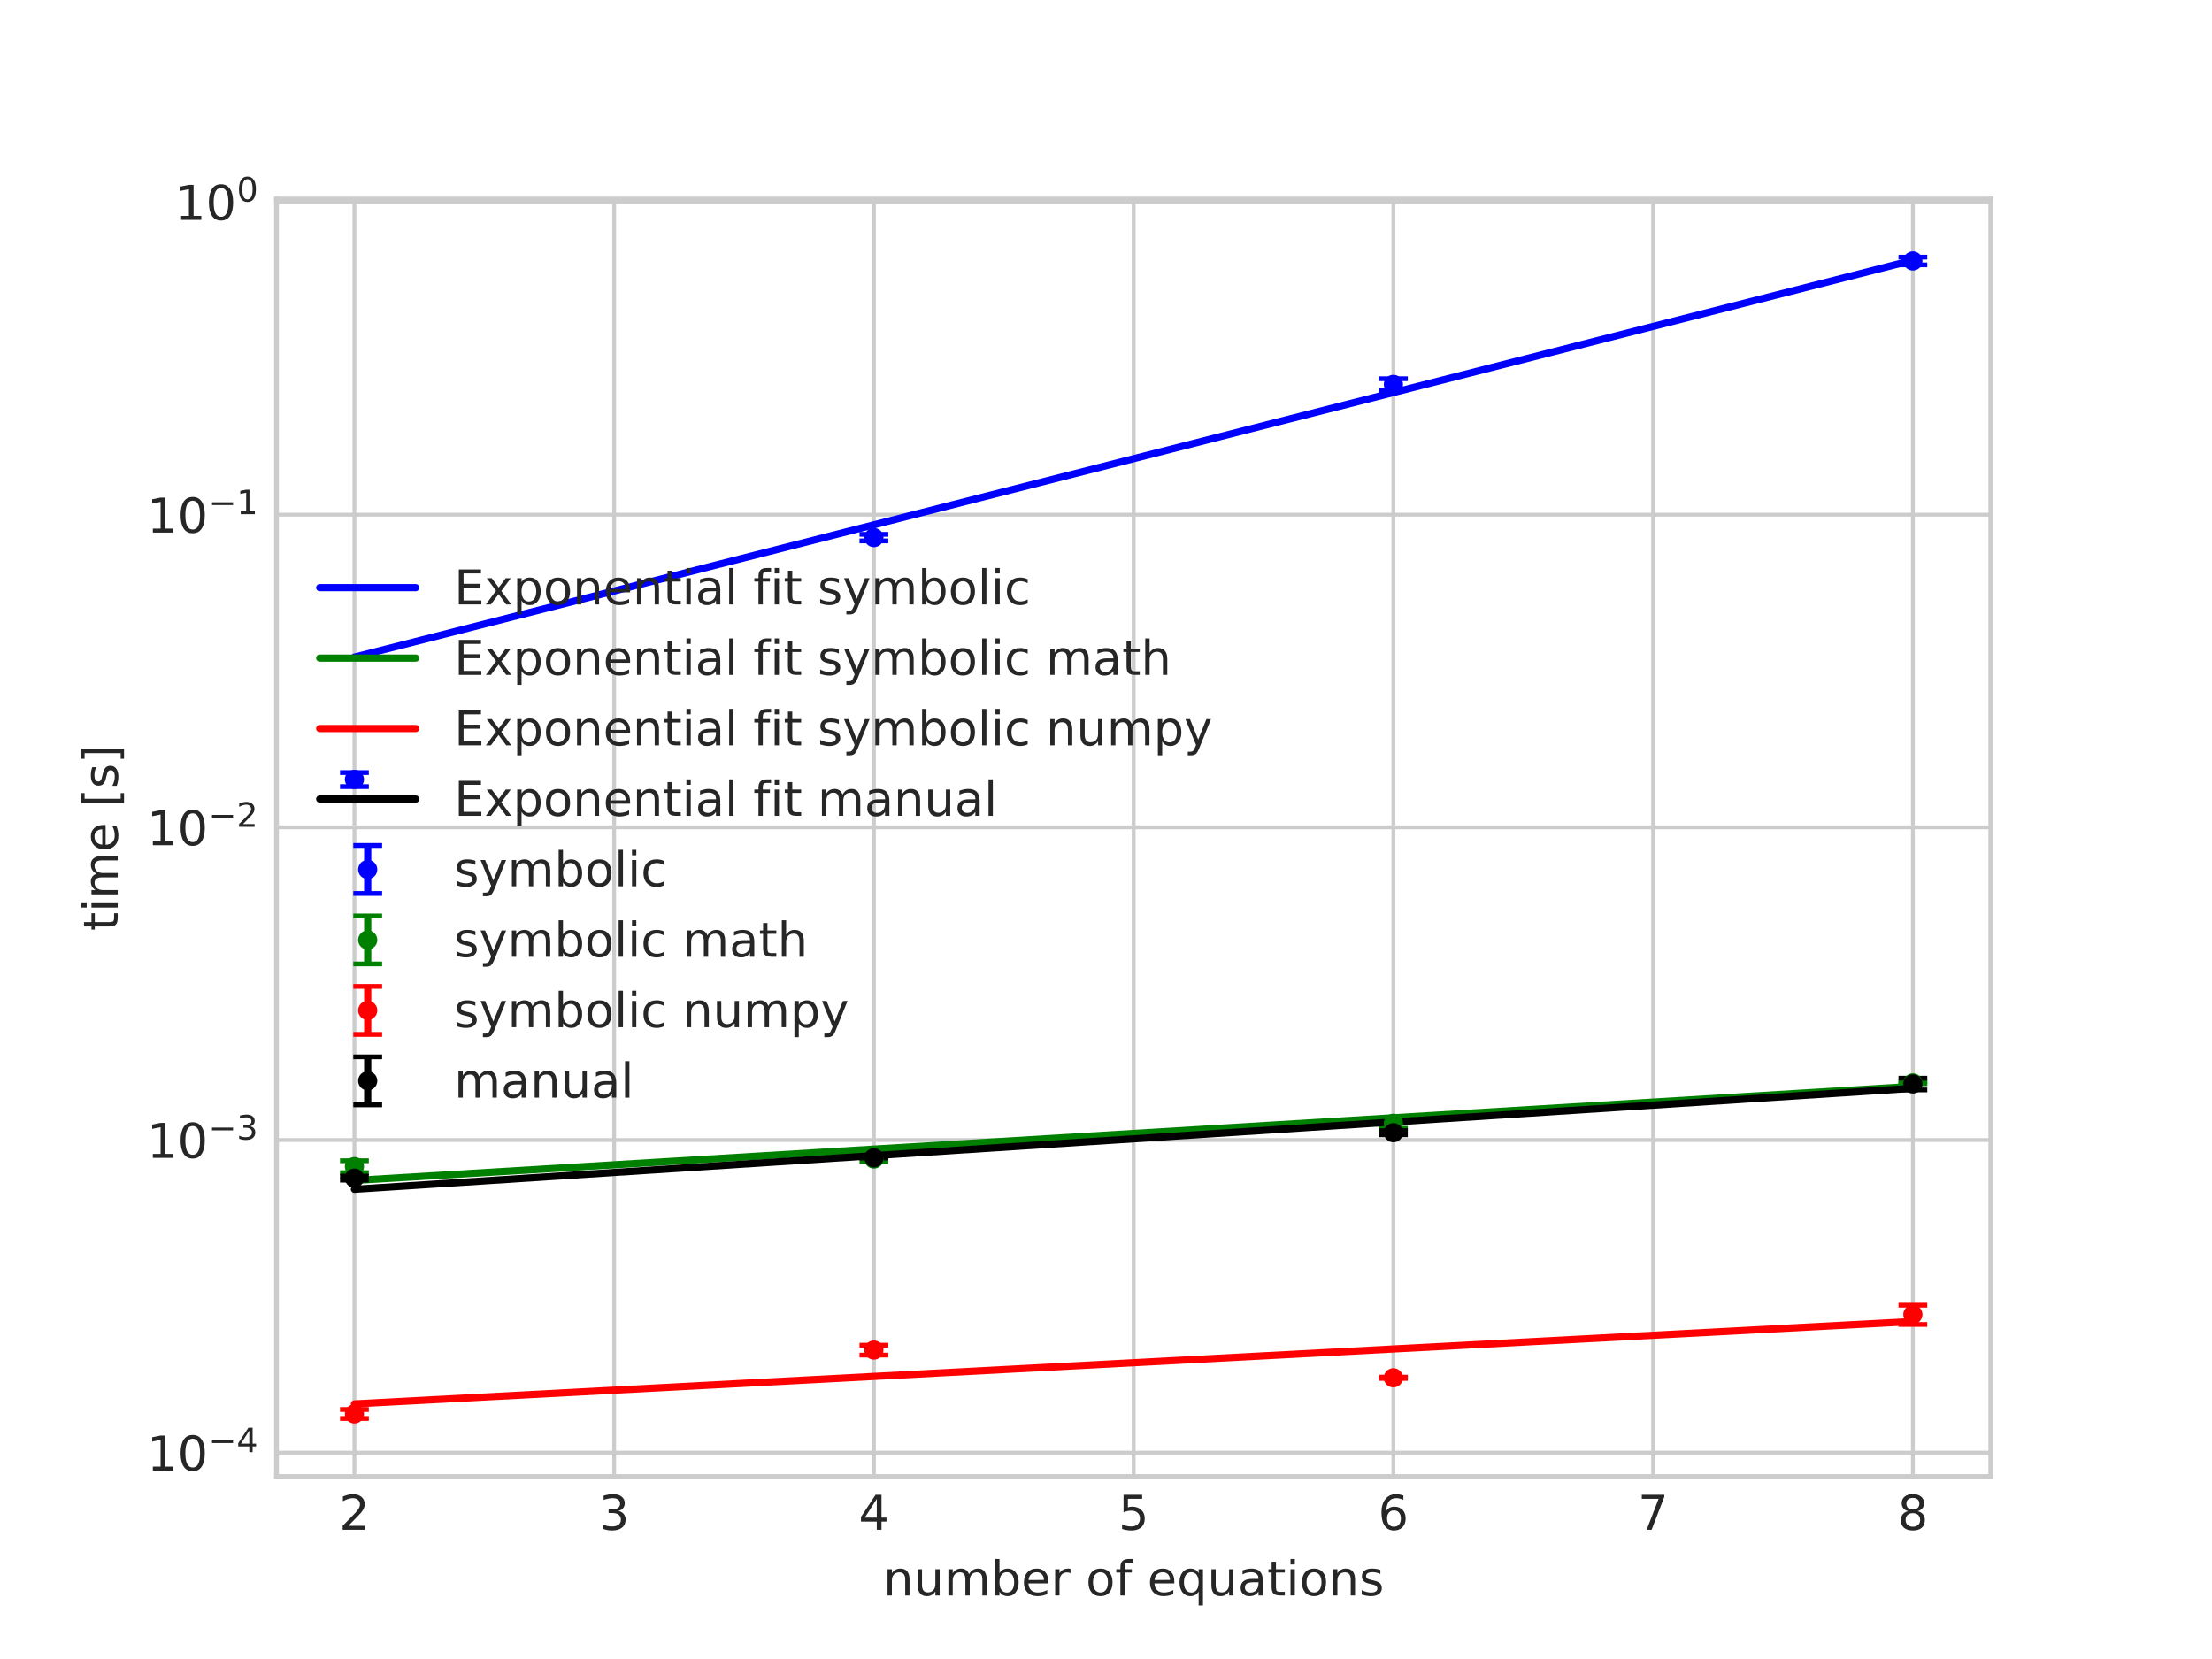 <?xml version="1.0" encoding="utf-8" standalone="no"?>
<!DOCTYPE svg PUBLIC "-//W3C//DTD SVG 1.1//EN"
  "http://www.w3.org/Graphics/SVG/1.1/DTD/svg11.dtd">
<!-- Created with matplotlib (https://matplotlib.org/) -->
<svg height="345.6pt" version="1.1" viewBox="0 0 460.8 345.6" width="460.8pt" xmlns="http://www.w3.org/2000/svg" xmlns:xlink="http://www.w3.org/1999/xlink">
 <defs>
  <style type="text/css">*{stroke-linecap:butt;stroke-linejoin:round;}</style>
 </defs>
 <g id="figure_1">
  <g id="patch_1">
   <path d="M 0 345.6 
L 460.8 345.6 
L 460.8 0 
L 0 0 
z
" style="fill:#ffffff;"/>
  </g>
  <g id="axes_1">
   <g id="patch_2">
    <path d="M 57.6 307.584 
L 414.72 307.584 
L 414.72 41.472 
L 57.6 41.472 
z
" style="fill:#ffffff;"/>
   </g>
   <g id="matplotlib.axis_1">
    <g id="xtick_1">
     <g id="line2d_1">
      <path clip-path="url(#pdfba28e63c)" d="M 73.833 307.584 
L 73.833 41.472 
" style="fill:none;stroke:#cccccc;stroke-linecap:round;stroke-width:0.8;"/>
     </g>
     <g id="line2d_2"/>
     <g id="text_1">
      <!-- 2 -->
      <g style="fill:#262626;" transform="translate(70.651 318.682)scale(0.1 -0.1)">
       <defs>
        <path d="M 19.188 8.297 
L 53.609 8.297 
L 53.609 0 
L 7.328 0 
L 7.328 8.297 
Q 12.938 14.109 22.625 23.891 
Q 32.328 33.688 34.812 36.531 
Q 39.547 41.844 41.422 45.531 
Q 43.312 49.219 43.312 52.781 
Q 43.312 58.594 39.234 62.25 
Q 35.156 65.922 28.609 65.922 
Q 23.969 65.922 18.812 64.312 
Q 13.672 62.703 7.812 59.422 
L 7.812 69.391 
Q 13.766 71.781 18.938 73 
Q 24.125 74.219 28.422 74.219 
Q 39.75 74.219 46.484 68.547 
Q 53.219 62.891 53.219 53.422 
Q 53.219 48.922 51.531 44.891 
Q 49.859 40.875 45.406 35.406 
Q 44.188 33.984 37.641 27.219 
Q 31.109 20.453 19.188 8.297 
z
" id="DejaVuSans-50"/>
       </defs>
       <use xlink:href="#DejaVuSans-50"/>
      </g>
     </g>
    </g>
    <g id="xtick_2">
     <g id="line2d_3">
      <path clip-path="url(#pdfba28e63c)" d="M 127.942 307.584 
L 127.942 41.472 
" style="fill:none;stroke:#cccccc;stroke-linecap:round;stroke-width:0.8;"/>
     </g>
     <g id="line2d_4"/>
     <g id="text_2">
      <!-- 3 -->
      <g style="fill:#262626;" transform="translate(124.761 318.682)scale(0.1 -0.1)">
       <defs>
        <path d="M 40.578 39.312 
Q 47.656 37.797 51.625 33 
Q 55.609 28.219 55.609 21.188 
Q 55.609 10.406 48.188 4.484 
Q 40.766 -1.422 27.094 -1.422 
Q 22.516 -1.422 17.656 -0.516 
Q 12.797 0.391 7.625 2.203 
L 7.625 11.719 
Q 11.719 9.328 16.594 8.109 
Q 21.484 6.891 26.812 6.891 
Q 36.078 6.891 40.938 10.547 
Q 45.797 14.203 45.797 21.188 
Q 45.797 27.641 41.281 31.266 
Q 36.766 34.906 28.719 34.906 
L 20.219 34.906 
L 20.219 43.016 
L 29.109 43.016 
Q 36.375 43.016 40.234 45.922 
Q 44.094 48.828 44.094 54.297 
Q 44.094 59.906 40.109 62.906 
Q 36.141 65.922 28.719 65.922 
Q 24.656 65.922 20.016 65.031 
Q 15.375 64.156 9.812 62.312 
L 9.812 71.094 
Q 15.438 72.656 20.344 73.438 
Q 25.25 74.219 29.594 74.219 
Q 40.828 74.219 47.359 69.109 
Q 53.906 64.016 53.906 55.328 
Q 53.906 49.266 50.438 45.094 
Q 46.969 40.922 40.578 39.312 
z
" id="DejaVuSans-51"/>
       </defs>
       <use xlink:href="#DejaVuSans-51"/>
      </g>
     </g>
    </g>
    <g id="xtick_3">
     <g id="line2d_5">
      <path clip-path="url(#pdfba28e63c)" d="M 182.051 307.584 
L 182.051 41.472 
" style="fill:none;stroke:#cccccc;stroke-linecap:round;stroke-width:0.8;"/>
     </g>
     <g id="line2d_6"/>
     <g id="text_3">
      <!-- 4 -->
      <g style="fill:#262626;" transform="translate(178.87 318.682)scale(0.1 -0.1)">
       <defs>
        <path d="M 37.797 64.312 
L 12.891 25.391 
L 37.797 25.391 
z
M 35.203 72.906 
L 47.609 72.906 
L 47.609 25.391 
L 58.016 25.391 
L 58.016 17.188 
L 47.609 17.188 
L 47.609 0 
L 37.797 0 
L 37.797 17.188 
L 4.891 17.188 
L 4.891 26.703 
z
" id="DejaVuSans-52"/>
       </defs>
       <use xlink:href="#DejaVuSans-52"/>
      </g>
     </g>
    </g>
    <g id="xtick_4">
     <g id="line2d_7">
      <path clip-path="url(#pdfba28e63c)" d="M 236.16 307.584 
L 236.16 41.472 
" style="fill:none;stroke:#cccccc;stroke-linecap:round;stroke-width:0.8;"/>
     </g>
     <g id="line2d_8"/>
     <g id="text_4">
      <!-- 5 -->
      <g style="fill:#262626;" transform="translate(232.979 318.682)scale(0.1 -0.1)">
       <defs>
        <path d="M 10.797 72.906 
L 49.516 72.906 
L 49.516 64.594 
L 19.828 64.594 
L 19.828 46.734 
Q 21.969 47.469 24.109 47.828 
Q 26.266 48.188 28.422 48.188 
Q 40.625 48.188 47.75 41.5 
Q 54.891 34.812 54.891 23.391 
Q 54.891 11.625 47.562 5.094 
Q 40.234 -1.422 26.906 -1.422 
Q 22.312 -1.422 17.547 -0.641 
Q 12.797 0.141 7.719 1.703 
L 7.719 11.625 
Q 12.109 9.234 16.797 8.062 
Q 21.484 6.891 26.703 6.891 
Q 35.156 6.891 40.078 11.328 
Q 45.016 15.766 45.016 23.391 
Q 45.016 31 40.078 35.438 
Q 35.156 39.891 26.703 39.891 
Q 22.75 39.891 18.812 39.016 
Q 14.891 38.141 10.797 36.281 
z
" id="DejaVuSans-53"/>
       </defs>
       <use xlink:href="#DejaVuSans-53"/>
      </g>
     </g>
    </g>
    <g id="xtick_5">
     <g id="line2d_9">
      <path clip-path="url(#pdfba28e63c)" d="M 290.269 307.584 
L 290.269 41.472 
" style="fill:none;stroke:#cccccc;stroke-linecap:round;stroke-width:0.8;"/>
     </g>
     <g id="line2d_10"/>
     <g id="text_5">
      <!-- 6 -->
      <g style="fill:#262626;" transform="translate(287.088 318.682)scale(0.1 -0.1)">
       <defs>
        <path d="M 33.016 40.375 
Q 26.375 40.375 22.484 35.828 
Q 18.609 31.297 18.609 23.391 
Q 18.609 15.531 22.484 10.953 
Q 26.375 6.391 33.016 6.391 
Q 39.656 6.391 43.531 10.953 
Q 47.406 15.531 47.406 23.391 
Q 47.406 31.297 43.531 35.828 
Q 39.656 40.375 33.016 40.375 
z
M 52.594 71.297 
L 52.594 62.312 
Q 48.875 64.062 45.094 64.984 
Q 41.312 65.922 37.594 65.922 
Q 27.828 65.922 22.672 59.328 
Q 17.531 52.734 16.797 39.406 
Q 19.672 43.656 24.016 45.922 
Q 28.375 48.188 33.594 48.188 
Q 44.578 48.188 50.953 41.516 
Q 57.328 34.859 57.328 23.391 
Q 57.328 12.156 50.688 5.359 
Q 44.047 -1.422 33.016 -1.422 
Q 20.359 -1.422 13.672 8.266 
Q 6.984 17.969 6.984 36.375 
Q 6.984 53.656 15.188 63.938 
Q 23.391 74.219 37.203 74.219 
Q 40.922 74.219 44.703 73.484 
Q 48.484 72.75 52.594 71.297 
z
" id="DejaVuSans-54"/>
       </defs>
       <use xlink:href="#DejaVuSans-54"/>
      </g>
     </g>
    </g>
    <g id="xtick_6">
     <g id="line2d_11">
      <path clip-path="url(#pdfba28e63c)" d="M 344.378 307.584 
L 344.378 41.472 
" style="fill:none;stroke:#cccccc;stroke-linecap:round;stroke-width:0.8;"/>
     </g>
     <g id="line2d_12"/>
     <g id="text_6">
      <!-- 7 -->
      <g style="fill:#262626;" transform="translate(341.197 318.682)scale(0.1 -0.1)">
       <defs>
        <path d="M 8.203 72.906 
L 55.078 72.906 
L 55.078 68.703 
L 28.609 0 
L 18.312 0 
L 43.219 64.594 
L 8.203 64.594 
z
" id="DejaVuSans-55"/>
       </defs>
       <use xlink:href="#DejaVuSans-55"/>
      </g>
     </g>
    </g>
    <g id="xtick_7">
     <g id="line2d_13">
      <path clip-path="url(#pdfba28e63c)" d="M 398.487 307.584 
L 398.487 41.472 
" style="fill:none;stroke:#cccccc;stroke-linecap:round;stroke-width:0.8;"/>
     </g>
     <g id="line2d_14"/>
     <g id="text_7">
      <!-- 8 -->
      <g style="fill:#262626;" transform="translate(395.306 318.682)scale(0.1 -0.1)">
       <defs>
        <path d="M 31.781 34.625 
Q 24.75 34.625 20.719 30.859 
Q 16.703 27.094 16.703 20.516 
Q 16.703 13.922 20.719 10.156 
Q 24.75 6.391 31.781 6.391 
Q 38.812 6.391 42.859 10.172 
Q 46.922 13.969 46.922 20.516 
Q 46.922 27.094 42.891 30.859 
Q 38.875 34.625 31.781 34.625 
z
M 21.922 38.812 
Q 15.578 40.375 12.031 44.719 
Q 8.5 49.078 8.5 55.328 
Q 8.5 64.062 14.719 69.141 
Q 20.953 74.219 31.781 74.219 
Q 42.672 74.219 48.875 69.141 
Q 55.078 64.062 55.078 55.328 
Q 55.078 49.078 51.531 44.719 
Q 48 40.375 41.703 38.812 
Q 48.828 37.156 52.797 32.312 
Q 56.781 27.484 56.781 20.516 
Q 56.781 9.906 50.312 4.234 
Q 43.844 -1.422 31.781 -1.422 
Q 19.734 -1.422 13.25 4.234 
Q 6.781 9.906 6.781 20.516 
Q 6.781 27.484 10.781 32.312 
Q 14.797 37.156 21.922 38.812 
z
M 18.312 54.391 
Q 18.312 48.734 21.844 45.562 
Q 25.391 42.391 31.781 42.391 
Q 38.141 42.391 41.719 45.562 
Q 45.312 48.734 45.312 54.391 
Q 45.312 60.062 41.719 63.234 
Q 38.141 66.406 31.781 66.406 
Q 25.391 66.406 21.844 63.234 
Q 18.312 60.062 18.312 54.391 
z
" id="DejaVuSans-56"/>
       </defs>
       <use xlink:href="#DejaVuSans-56"/>
      </g>
     </g>
    </g>
    <g id="text_8">
     <!-- number of equations -->
     <g style="fill:#262626;" transform="translate(183.983 332.361)scale(0.1 -0.1)">
      <defs>
       <path d="M 54.891 33.016 
L 54.891 0 
L 45.906 0 
L 45.906 32.719 
Q 45.906 40.484 42.875 44.328 
Q 39.844 48.188 33.797 48.188 
Q 26.516 48.188 22.312 43.547 
Q 18.109 38.922 18.109 30.906 
L 18.109 0 
L 9.078 0 
L 9.078 54.688 
L 18.109 54.688 
L 18.109 46.188 
Q 21.344 51.125 25.703 53.562 
Q 30.078 56 35.797 56 
Q 45.219 56 50.047 50.172 
Q 54.891 44.344 54.891 33.016 
z
" id="DejaVuSans-110"/>
       <path d="M 8.5 21.578 
L 8.5 54.688 
L 17.484 54.688 
L 17.484 21.922 
Q 17.484 14.156 20.5 10.266 
Q 23.531 6.391 29.594 6.391 
Q 36.859 6.391 41.078 11.031 
Q 45.312 15.672 45.312 23.688 
L 45.312 54.688 
L 54.297 54.688 
L 54.297 0 
L 45.312 0 
L 45.312 8.406 
Q 42.047 3.422 37.719 1 
Q 33.406 -1.422 27.688 -1.422 
Q 18.266 -1.422 13.375 4.438 
Q 8.5 10.297 8.5 21.578 
z
M 31.109 56 
z
" id="DejaVuSans-117"/>
       <path d="M 52 44.188 
Q 55.375 50.25 60.062 53.125 
Q 64.75 56 71.094 56 
Q 79.641 56 84.281 50.016 
Q 88.922 44.047 88.922 33.016 
L 88.922 0 
L 79.891 0 
L 79.891 32.719 
Q 79.891 40.578 77.094 44.375 
Q 74.312 48.188 68.609 48.188 
Q 61.625 48.188 57.562 43.547 
Q 53.516 38.922 53.516 30.906 
L 53.516 0 
L 44.484 0 
L 44.484 32.719 
Q 44.484 40.625 41.703 44.406 
Q 38.922 48.188 33.109 48.188 
Q 26.219 48.188 22.156 43.531 
Q 18.109 38.875 18.109 30.906 
L 18.109 0 
L 9.078 0 
L 9.078 54.688 
L 18.109 54.688 
L 18.109 46.188 
Q 21.188 51.219 25.484 53.609 
Q 29.781 56 35.688 56 
Q 41.656 56 45.828 52.969 
Q 50 49.953 52 44.188 
z
" id="DejaVuSans-109"/>
       <path d="M 48.688 27.297 
Q 48.688 37.203 44.609 42.844 
Q 40.531 48.484 33.406 48.484 
Q 26.266 48.484 22.188 42.844 
Q 18.109 37.203 18.109 27.297 
Q 18.109 17.391 22.188 11.75 
Q 26.266 6.109 33.406 6.109 
Q 40.531 6.109 44.609 11.75 
Q 48.688 17.391 48.688 27.297 
z
M 18.109 46.391 
Q 20.953 51.266 25.266 53.625 
Q 29.594 56 35.594 56 
Q 45.562 56 51.781 48.094 
Q 58.016 40.188 58.016 27.297 
Q 58.016 14.406 51.781 6.484 
Q 45.562 -1.422 35.594 -1.422 
Q 29.594 -1.422 25.266 0.953 
Q 20.953 3.328 18.109 8.203 
L 18.109 0 
L 9.078 0 
L 9.078 75.984 
L 18.109 75.984 
z
" id="DejaVuSans-98"/>
       <path d="M 56.203 29.594 
L 56.203 25.203 
L 14.891 25.203 
Q 15.484 15.922 20.484 11.062 
Q 25.484 6.203 34.422 6.203 
Q 39.594 6.203 44.453 7.469 
Q 49.312 8.734 54.109 11.281 
L 54.109 2.781 
Q 49.266 0.734 44.188 -0.344 
Q 39.109 -1.422 33.891 -1.422 
Q 20.797 -1.422 13.156 6.188 
Q 5.516 13.812 5.516 26.812 
Q 5.516 40.234 12.766 48.109 
Q 20.016 56 32.328 56 
Q 43.359 56 49.781 48.891 
Q 56.203 41.797 56.203 29.594 
z
M 47.219 32.234 
Q 47.125 39.594 43.094 43.984 
Q 39.062 48.391 32.422 48.391 
Q 24.906 48.391 20.391 44.141 
Q 15.875 39.891 15.188 32.172 
z
" id="DejaVuSans-101"/>
       <path d="M 41.109 46.297 
Q 39.594 47.172 37.812 47.578 
Q 36.031 48 33.891 48 
Q 26.266 48 22.188 43.047 
Q 18.109 38.094 18.109 28.812 
L 18.109 0 
L 9.078 0 
L 9.078 54.688 
L 18.109 54.688 
L 18.109 46.188 
Q 20.953 51.172 25.484 53.578 
Q 30.031 56 36.531 56 
Q 37.453 56 38.578 55.875 
Q 39.703 55.766 41.062 55.516 
z
" id="DejaVuSans-114"/>
       <path id="DejaVuSans-32"/>
       <path d="M 30.609 48.391 
Q 23.391 48.391 19.188 42.75 
Q 14.984 37.109 14.984 27.297 
Q 14.984 17.484 19.156 11.844 
Q 23.344 6.203 30.609 6.203 
Q 37.797 6.203 41.984 11.859 
Q 46.188 17.531 46.188 27.297 
Q 46.188 37.016 41.984 42.703 
Q 37.797 48.391 30.609 48.391 
z
M 30.609 56 
Q 42.328 56 49.016 48.375 
Q 55.719 40.766 55.719 27.297 
Q 55.719 13.875 49.016 6.219 
Q 42.328 -1.422 30.609 -1.422 
Q 18.844 -1.422 12.172 6.219 
Q 5.516 13.875 5.516 27.297 
Q 5.516 40.766 12.172 48.375 
Q 18.844 56 30.609 56 
z
" id="DejaVuSans-111"/>
       <path d="M 37.109 75.984 
L 37.109 68.5 
L 28.516 68.5 
Q 23.688 68.5 21.797 66.547 
Q 19.922 64.594 19.922 59.516 
L 19.922 54.688 
L 34.719 54.688 
L 34.719 47.703 
L 19.922 47.703 
L 19.922 0 
L 10.891 0 
L 10.891 47.703 
L 2.297 47.703 
L 2.297 54.688 
L 10.891 54.688 
L 10.891 58.5 
Q 10.891 67.625 15.141 71.797 
Q 19.391 75.984 28.609 75.984 
z
" id="DejaVuSans-102"/>
       <path d="M 14.797 27.297 
Q 14.797 17.391 18.875 11.75 
Q 22.953 6.109 30.078 6.109 
Q 37.203 6.109 41.297 11.75 
Q 45.406 17.391 45.406 27.297 
Q 45.406 37.203 41.297 42.844 
Q 37.203 48.484 30.078 48.484 
Q 22.953 48.484 18.875 42.844 
Q 14.797 37.203 14.797 27.297 
z
M 45.406 8.203 
Q 42.578 3.328 38.25 0.953 
Q 33.938 -1.422 27.875 -1.422 
Q 17.969 -1.422 11.734 6.484 
Q 5.516 14.406 5.516 27.297 
Q 5.516 40.188 11.734 48.094 
Q 17.969 56 27.875 56 
Q 33.938 56 38.25 53.625 
Q 42.578 51.266 45.406 46.391 
L 45.406 54.688 
L 54.391 54.688 
L 54.391 -20.797 
L 45.406 -20.797 
z
" id="DejaVuSans-113"/>
       <path d="M 34.281 27.484 
Q 23.391 27.484 19.188 25 
Q 14.984 22.516 14.984 16.5 
Q 14.984 11.719 18.141 8.906 
Q 21.297 6.109 26.703 6.109 
Q 34.188 6.109 38.703 11.406 
Q 43.219 16.703 43.219 25.484 
L 43.219 27.484 
z
M 52.203 31.203 
L 52.203 0 
L 43.219 0 
L 43.219 8.297 
Q 40.141 3.328 35.547 0.953 
Q 30.953 -1.422 24.312 -1.422 
Q 15.922 -1.422 10.953 3.297 
Q 6 8.016 6 15.922 
Q 6 25.141 12.172 29.828 
Q 18.359 34.516 30.609 34.516 
L 43.219 34.516 
L 43.219 35.406 
Q 43.219 41.609 39.141 45 
Q 35.062 48.391 27.688 48.391 
Q 23 48.391 18.547 47.266 
Q 14.109 46.141 10.016 43.891 
L 10.016 52.203 
Q 14.938 54.109 19.578 55.047 
Q 24.219 56 28.609 56 
Q 40.484 56 46.344 49.844 
Q 52.203 43.703 52.203 31.203 
z
" id="DejaVuSans-97"/>
       <path d="M 18.312 70.219 
L 18.312 54.688 
L 36.812 54.688 
L 36.812 47.703 
L 18.312 47.703 
L 18.312 18.016 
Q 18.312 11.328 20.141 9.422 
Q 21.969 7.516 27.594 7.516 
L 36.812 7.516 
L 36.812 0 
L 27.594 0 
Q 17.188 0 13.234 3.875 
Q 9.281 7.766 9.281 18.016 
L 9.281 47.703 
L 2.688 47.703 
L 2.688 54.688 
L 9.281 54.688 
L 9.281 70.219 
z
" id="DejaVuSans-116"/>
       <path d="M 9.422 54.688 
L 18.406 54.688 
L 18.406 0 
L 9.422 0 
z
M 9.422 75.984 
L 18.406 75.984 
L 18.406 64.594 
L 9.422 64.594 
z
" id="DejaVuSans-105"/>
       <path d="M 44.281 53.078 
L 44.281 44.578 
Q 40.484 46.531 36.375 47.5 
Q 32.281 48.484 27.875 48.484 
Q 21.188 48.484 17.844 46.438 
Q 14.5 44.391 14.5 40.281 
Q 14.5 37.156 16.891 35.375 
Q 19.281 33.594 26.516 31.984 
L 29.594 31.297 
Q 39.156 29.25 43.188 25.516 
Q 47.219 21.781 47.219 15.094 
Q 47.219 7.469 41.188 3.016 
Q 35.156 -1.422 24.609 -1.422 
Q 20.219 -1.422 15.453 -0.562 
Q 10.688 0.297 5.422 2 
L 5.422 11.281 
Q 10.406 8.688 15.234 7.391 
Q 20.062 6.109 24.812 6.109 
Q 31.156 6.109 34.562 8.281 
Q 37.984 10.453 37.984 14.406 
Q 37.984 18.062 35.516 20.016 
Q 33.062 21.969 24.703 23.781 
L 21.578 24.516 
Q 13.234 26.266 9.516 29.906 
Q 5.812 33.547 5.812 39.891 
Q 5.812 47.609 11.281 51.797 
Q 16.75 56 26.812 56 
Q 31.781 56 36.172 55.266 
Q 40.578 54.547 44.281 53.078 
z
" id="DejaVuSans-115"/>
      </defs>
      <use xlink:href="#DejaVuSans-110"/>
      <use x="63.379" xlink:href="#DejaVuSans-117"/>
      <use x="126.758" xlink:href="#DejaVuSans-109"/>
      <use x="224.17" xlink:href="#DejaVuSans-98"/>
      <use x="287.646" xlink:href="#DejaVuSans-101"/>
      <use x="349.17" xlink:href="#DejaVuSans-114"/>
      <use x="390.283" xlink:href="#DejaVuSans-32"/>
      <use x="422.07" xlink:href="#DejaVuSans-111"/>
      <use x="483.252" xlink:href="#DejaVuSans-102"/>
      <use x="518.457" xlink:href="#DejaVuSans-32"/>
      <use x="550.244" xlink:href="#DejaVuSans-101"/>
      <use x="611.768" xlink:href="#DejaVuSans-113"/>
      <use x="675.244" xlink:href="#DejaVuSans-117"/>
      <use x="738.623" xlink:href="#DejaVuSans-97"/>
      <use x="799.902" xlink:href="#DejaVuSans-116"/>
      <use x="839.111" xlink:href="#DejaVuSans-105"/>
      <use x="866.895" xlink:href="#DejaVuSans-111"/>
      <use x="928.076" xlink:href="#DejaVuSans-110"/>
      <use x="991.455" xlink:href="#DejaVuSans-115"/>
     </g>
    </g>
   </g>
   <g id="matplotlib.axis_2">
    <g id="ytick_1">
     <g id="line2d_15">
      <path clip-path="url(#pdfba28e63c)" d="M 57.6 302.615 
L 414.72 302.615 
" style="fill:none;stroke:#cccccc;stroke-linecap:round;stroke-width:0.8;"/>
     </g>
     <g id="line2d_16"/>
     <g id="text_9">
      <!-- $\mathdefault{10^{-4}}$ -->
      <g style="fill:#262626;" transform="translate(30.6 306.414)scale(0.1 -0.1)">
       <defs>
        <path d="M 12.406 8.297 
L 28.516 8.297 
L 28.516 63.922 
L 10.984 60.406 
L 10.984 69.391 
L 28.422 72.906 
L 38.281 72.906 
L 38.281 8.297 
L 54.391 8.297 
L 54.391 0 
L 12.406 0 
z
" id="DejaVuSans-49"/>
        <path d="M 31.781 66.406 
Q 24.172 66.406 20.328 58.906 
Q 16.5 51.422 16.5 36.375 
Q 16.5 21.391 20.328 13.891 
Q 24.172 6.391 31.781 6.391 
Q 39.453 6.391 43.281 13.891 
Q 47.125 21.391 47.125 36.375 
Q 47.125 51.422 43.281 58.906 
Q 39.453 66.406 31.781 66.406 
z
M 31.781 74.219 
Q 44.047 74.219 50.516 64.516 
Q 56.984 54.828 56.984 36.375 
Q 56.984 17.969 50.516 8.266 
Q 44.047 -1.422 31.781 -1.422 
Q 19.531 -1.422 13.062 8.266 
Q 6.594 17.969 6.594 36.375 
Q 6.594 54.828 13.062 64.516 
Q 19.531 74.219 31.781 74.219 
z
" id="DejaVuSans-48"/>
        <path d="M 10.594 35.5 
L 73.188 35.5 
L 73.188 27.203 
L 10.594 27.203 
z
" id="DejaVuSans-8722"/>
       </defs>
       <use transform="translate(0 0.684)" xlink:href="#DejaVuSans-49"/>
       <use transform="translate(63.623 0.684)" xlink:href="#DejaVuSans-48"/>
       <use transform="translate(128.203 38.966)scale(0.7)" xlink:href="#DejaVuSans-8722"/>
       <use transform="translate(186.855 38.966)scale(0.7)" xlink:href="#DejaVuSans-52"/>
      </g>
     </g>
    </g>
    <g id="ytick_2">
     <g id="line2d_17">
      <path clip-path="url(#pdfba28e63c)" d="M 57.6 237.482 
L 414.72 237.482 
" style="fill:none;stroke:#cccccc;stroke-linecap:round;stroke-width:0.8;"/>
     </g>
     <g id="line2d_18"/>
     <g id="text_10">
      <!-- $\mathdefault{10^{-3}}$ -->
      <g style="fill:#262626;" transform="translate(30.6 241.281)scale(0.1 -0.1)">
       <use transform="translate(0 0.766)" xlink:href="#DejaVuSans-49"/>
       <use transform="translate(63.623 0.766)" xlink:href="#DejaVuSans-48"/>
       <use transform="translate(128.203 39.047)scale(0.7)" xlink:href="#DejaVuSans-8722"/>
       <use transform="translate(186.855 39.047)scale(0.7)" xlink:href="#DejaVuSans-51"/>
      </g>
     </g>
    </g>
    <g id="ytick_3">
     <g id="line2d_19">
      <path clip-path="url(#pdfba28e63c)" d="M 57.6 172.349 
L 414.72 172.349 
" style="fill:none;stroke:#cccccc;stroke-linecap:round;stroke-width:0.8;"/>
     </g>
     <g id="line2d_20"/>
     <g id="text_11">
      <!-- $\mathdefault{10^{-2}}$ -->
      <g style="fill:#262626;" transform="translate(30.6 176.148)scale(0.1 -0.1)">
       <use transform="translate(0 0.766)" xlink:href="#DejaVuSans-49"/>
       <use transform="translate(63.623 0.766)" xlink:href="#DejaVuSans-48"/>
       <use transform="translate(128.203 39.047)scale(0.7)" xlink:href="#DejaVuSans-8722"/>
       <use transform="translate(186.855 39.047)scale(0.7)" xlink:href="#DejaVuSans-50"/>
      </g>
     </g>
    </g>
    <g id="ytick_4">
     <g id="line2d_21">
      <path clip-path="url(#pdfba28e63c)" d="M 57.6 107.216 
L 414.72 107.216 
" style="fill:none;stroke:#cccccc;stroke-linecap:round;stroke-width:0.8;"/>
     </g>
     <g id="line2d_22"/>
     <g id="text_12">
      <!-- $\mathdefault{10^{-1}}$ -->
      <g style="fill:#262626;" transform="translate(30.6 111.015)scale(0.1 -0.1)">
       <use transform="translate(0 0.684)" xlink:href="#DejaVuSans-49"/>
       <use transform="translate(63.623 0.684)" xlink:href="#DejaVuSans-48"/>
       <use transform="translate(128.203 38.966)scale(0.7)" xlink:href="#DejaVuSans-8722"/>
       <use transform="translate(186.855 38.966)scale(0.7)" xlink:href="#DejaVuSans-49"/>
      </g>
     </g>
    </g>
    <g id="ytick_5">
     <g id="line2d_23">
      <path clip-path="url(#pdfba28e63c)" d="M 57.6 42.083 
L 414.72 42.083 
" style="fill:none;stroke:#cccccc;stroke-linecap:round;stroke-width:0.8;"/>
     </g>
     <g id="line2d_24"/>
     <g id="text_13">
      <!-- $\mathdefault{10^{0}}$ -->
      <g style="fill:#262626;" transform="translate(36.5 45.882)scale(0.1 -0.1)">
       <use transform="translate(0 0.766)" xlink:href="#DejaVuSans-49"/>
       <use transform="translate(63.623 0.766)" xlink:href="#DejaVuSans-48"/>
       <use transform="translate(128.203 39.047)scale(0.7)" xlink:href="#DejaVuSans-48"/>
      </g>
     </g>
    </g>
    <g id="ytick_6">
     <g id="line2d_25"/>
    </g>
    <g id="ytick_7">
     <g id="line2d_26"/>
    </g>
    <g id="ytick_8">
     <g id="line2d_27"/>
    </g>
    <g id="ytick_9">
     <g id="line2d_28"/>
    </g>
    <g id="ytick_10">
     <g id="line2d_29"/>
    </g>
    <g id="ytick_11">
     <g id="line2d_30"/>
    </g>
    <g id="ytick_12">
     <g id="line2d_31"/>
    </g>
    <g id="ytick_13">
     <g id="line2d_32"/>
    </g>
    <g id="ytick_14">
     <g id="line2d_33"/>
    </g>
    <g id="ytick_15">
     <g id="line2d_34"/>
    </g>
    <g id="ytick_16">
     <g id="line2d_35"/>
    </g>
    <g id="ytick_17">
     <g id="line2d_36"/>
    </g>
    <g id="ytick_18">
     <g id="line2d_37"/>
    </g>
    <g id="ytick_19">
     <g id="line2d_38"/>
    </g>
    <g id="ytick_20">
     <g id="line2d_39"/>
    </g>
    <g id="ytick_21">
     <g id="line2d_40"/>
    </g>
    <g id="ytick_22">
     <g id="line2d_41"/>
    </g>
    <g id="ytick_23">
     <g id="line2d_42"/>
    </g>
    <g id="ytick_24">
     <g id="line2d_43"/>
    </g>
    <g id="ytick_25">
     <g id="line2d_44"/>
    </g>
    <g id="ytick_26">
     <g id="line2d_45"/>
    </g>
    <g id="ytick_27">
     <g id="line2d_46"/>
    </g>
    <g id="ytick_28">
     <g id="line2d_47"/>
    </g>
    <g id="ytick_29">
     <g id="line2d_48"/>
    </g>
    <g id="ytick_30">
     <g id="line2d_49"/>
    </g>
    <g id="ytick_31">
     <g id="line2d_50"/>
    </g>
    <g id="ytick_32">
     <g id="line2d_51"/>
    </g>
    <g id="ytick_33">
     <g id="line2d_52"/>
    </g>
    <g id="ytick_34">
     <g id="line2d_53"/>
    </g>
    <g id="ytick_35">
     <g id="line2d_54"/>
    </g>
    <g id="ytick_36">
     <g id="line2d_55"/>
    </g>
    <g id="ytick_37">
     <g id="line2d_56"/>
    </g>
    <g id="ytick_38">
     <g id="line2d_57"/>
    </g>
    <g id="text_14">
     <!-- time [s] -->
     <g style="fill:#262626;" transform="translate(24.52 193.919)rotate(-90)scale(0.1 -0.1)">
      <defs>
       <path d="M 8.594 75.984 
L 29.297 75.984 
L 29.297 69 
L 17.578 69 
L 17.578 -6.203 
L 29.297 -6.203 
L 29.297 -13.188 
L 8.594 -13.188 
z
" id="DejaVuSans-91"/>
       <path d="M 30.422 75.984 
L 30.422 -13.188 
L 9.719 -13.188 
L 9.719 -6.203 
L 21.391 -6.203 
L 21.391 69 
L 9.719 69 
L 9.719 75.984 
z
" id="DejaVuSans-93"/>
      </defs>
      <use xlink:href="#DejaVuSans-116"/>
      <use x="39.209" xlink:href="#DejaVuSans-105"/>
      <use x="66.992" xlink:href="#DejaVuSans-109"/>
      <use x="164.404" xlink:href="#DejaVuSans-101"/>
      <use x="225.928" xlink:href="#DejaVuSans-32"/>
      <use x="257.715" xlink:href="#DejaVuSans-91"/>
      <use x="296.729" xlink:href="#DejaVuSans-115"/>
      <use x="348.828" xlink:href="#DejaVuSans-93"/>
     </g>
    </g>
   </g>
   <g id="LineCollection_1">
    <path clip-path="url(#pdfba28e63c)" d="M 73.833 163.868 
L 73.833 160.941 
" style="fill:none;stroke:#0000ff;stroke-width:1.5;"/>
    <path clip-path="url(#pdfba28e63c)" d="M 182.051 112.679 
L 182.051 111.315 
" style="fill:none;stroke:#0000ff;stroke-width:1.5;"/>
    <path clip-path="url(#pdfba28e63c)" d="M 290.269 81.312 
L 290.269 78.894 
" style="fill:none;stroke:#0000ff;stroke-width:1.5;"/>
    <path clip-path="url(#pdfba28e63c)" d="M 398.487 55.179 
L 398.487 53.568 
" style="fill:none;stroke:#0000ff;stroke-width:1.5;"/>
   </g>
   <g id="LineCollection_2">
    <path clip-path="url(#pdfba28e63c)" d="M 73.833 244.293 
L 73.833 241.803 
" style="fill:none;stroke:#008000;stroke-width:1.5;"/>
    <path clip-path="url(#pdfba28e63c)" d="M 182.051 241.975 
L 182.051 240.917 
" style="fill:none;stroke:#008000;stroke-width:1.5;"/>
    <path clip-path="url(#pdfba28e63c)" d="M 290.269 235.053 
L 290.269 232.97 
" style="fill:none;stroke:#008000;stroke-width:1.5;"/>
    <path clip-path="url(#pdfba28e63c)" d="M 398.487 225.759 
L 398.487 225.437 
" style="fill:none;stroke:#008000;stroke-width:1.5;"/>
   </g>
   <g id="LineCollection_3">
    <path clip-path="url(#pdfba28e63c)" d="M 73.833 295.488 
L 73.833 293.623 
" style="fill:none;stroke:#ff0000;stroke-width:1.5;"/>
    <path clip-path="url(#pdfba28e63c)" d="M 182.051 282.289 
L 182.051 280.227 
" style="fill:none;stroke:#ff0000;stroke-width:1.5;"/>
    <path clip-path="url(#pdfba28e63c)" d="M 290.269 287.155 
L 290.269 286.881 
" style="fill:none;stroke:#ff0000;stroke-width:1.5;"/>
    <path clip-path="url(#pdfba28e63c)" d="M 398.487 275.91 
L 398.487 271.887 
" style="fill:none;stroke:#ff0000;stroke-width:1.5;"/>
   </g>
   <g id="LineCollection_4">
    <path clip-path="url(#pdfba28e63c)" d="M 73.833 245.846 
L 73.833 245 
" style="fill:none;stroke:#000000;stroke-width:1.5;"/>
    <path clip-path="url(#pdfba28e63c)" d="M 182.051 241.198 
L 182.051 241.198 
" style="fill:none;stroke:#000000;stroke-width:1.5;"/>
    <path clip-path="url(#pdfba28e63c)" d="M 290.269 236.383 
L 290.269 235.533 
" style="fill:none;stroke:#000000;stroke-width:1.5;"/>
    <path clip-path="url(#pdfba28e63c)" d="M 398.487 227.053 
L 398.487 224.609 
" style="fill:none;stroke:#000000;stroke-width:1.5;"/>
   </g>
   <g id="line2d_58">
    <defs>
     <path d="M 3 0 
L -3 -0 
" id="mdb4bd1536a" style="stroke:#0000ff;"/>
    </defs>
    <g clip-path="url(#pdfba28e63c)">
     <use style="fill:#0000ff;stroke:#0000ff;" x="73.833" xlink:href="#mdb4bd1536a" y="163.868"/>
     <use style="fill:#0000ff;stroke:#0000ff;" x="182.051" xlink:href="#mdb4bd1536a" y="112.679"/>
     <use style="fill:#0000ff;stroke:#0000ff;" x="290.269" xlink:href="#mdb4bd1536a" y="81.312"/>
     <use style="fill:#0000ff;stroke:#0000ff;" x="398.487" xlink:href="#mdb4bd1536a" y="55.179"/>
    </g>
   </g>
   <g id="line2d_59">
    <g clip-path="url(#pdfba28e63c)">
     <use style="fill:#0000ff;stroke:#0000ff;" x="73.833" xlink:href="#mdb4bd1536a" y="160.941"/>
     <use style="fill:#0000ff;stroke:#0000ff;" x="182.051" xlink:href="#mdb4bd1536a" y="111.315"/>
     <use style="fill:#0000ff;stroke:#0000ff;" x="290.269" xlink:href="#mdb4bd1536a" y="78.894"/>
     <use style="fill:#0000ff;stroke:#0000ff;" x="398.487" xlink:href="#mdb4bd1536a" y="53.568"/>
    </g>
   </g>
   <g id="line2d_60">
    <path clip-path="url(#pdfba28e63c)" d="M 73.833 136.889 
L 182.051 109.33 
L 290.269 81.772 
L 398.487 54.213 
" style="fill:none;stroke:#0000ff;stroke-linecap:round;stroke-width:1.5;"/>
   </g>
   <g id="line2d_61">
    <defs>
     <path d="M 3 0 
L -3 -0 
" id="m5a3587b4d5" style="stroke:#008000;"/>
    </defs>
    <g clip-path="url(#pdfba28e63c)">
     <use style="fill:#008000;stroke:#008000;" x="73.833" xlink:href="#m5a3587b4d5" y="244.293"/>
     <use style="fill:#008000;stroke:#008000;" x="182.051" xlink:href="#m5a3587b4d5" y="241.975"/>
     <use style="fill:#008000;stroke:#008000;" x="290.269" xlink:href="#m5a3587b4d5" y="235.053"/>
     <use style="fill:#008000;stroke:#008000;" x="398.487" xlink:href="#m5a3587b4d5" y="225.759"/>
    </g>
   </g>
   <g id="line2d_62">
    <g clip-path="url(#pdfba28e63c)">
     <use style="fill:#008000;stroke:#008000;" x="73.833" xlink:href="#m5a3587b4d5" y="241.803"/>
     <use style="fill:#008000;stroke:#008000;" x="182.051" xlink:href="#m5a3587b4d5" y="240.917"/>
     <use style="fill:#008000;stroke:#008000;" x="290.269" xlink:href="#m5a3587b4d5" y="232.97"/>
     <use style="fill:#008000;stroke:#008000;" x="398.487" xlink:href="#m5a3587b4d5" y="225.437"/>
    </g>
   </g>
   <g id="line2d_63">
    <path clip-path="url(#pdfba28e63c)" d="M 73.833 245.909 
L 182.051 239.38 
L 290.269 232.851 
L 398.487 226.322 
" style="fill:none;stroke:#008000;stroke-linecap:round;stroke-width:1.5;"/>
   </g>
   <g id="line2d_64">
    <defs>
     <path d="M 3 0 
L -3 -0 
" id="m2810033b16" style="stroke:#ff0000;"/>
    </defs>
    <g clip-path="url(#pdfba28e63c)">
     <use style="fill:#ff0000;stroke:#ff0000;" x="73.833" xlink:href="#m2810033b16" y="295.488"/>
     <use style="fill:#ff0000;stroke:#ff0000;" x="182.051" xlink:href="#m2810033b16" y="282.289"/>
     <use style="fill:#ff0000;stroke:#ff0000;" x="290.269" xlink:href="#m2810033b16" y="287.155"/>
     <use style="fill:#ff0000;stroke:#ff0000;" x="398.487" xlink:href="#m2810033b16" y="275.91"/>
    </g>
   </g>
   <g id="line2d_65">
    <g clip-path="url(#pdfba28e63c)">
     <use style="fill:#ff0000;stroke:#ff0000;" x="73.833" xlink:href="#m2810033b16" y="293.623"/>
     <use style="fill:#ff0000;stroke:#ff0000;" x="182.051" xlink:href="#m2810033b16" y="280.227"/>
     <use style="fill:#ff0000;stroke:#ff0000;" x="290.269" xlink:href="#m2810033b16" y="286.881"/>
     <use style="fill:#ff0000;stroke:#ff0000;" x="398.487" xlink:href="#m2810033b16" y="271.887"/>
    </g>
   </g>
   <g id="line2d_66">
    <path clip-path="url(#pdfba28e63c)" d="M 73.833 292.454 
L 182.051 286.734 
L 290.269 281.014 
L 398.487 275.295 
" style="fill:none;stroke:#ff0000;stroke-linecap:round;stroke-width:1.5;"/>
   </g>
   <g id="line2d_67">
    <defs>
     <path d="M 3 0 
L -3 -0 
" id="m8a34684d65" style="stroke:#000000;"/>
    </defs>
    <g clip-path="url(#pdfba28e63c)">
     <use style="stroke:#000000;" x="73.833" xlink:href="#m8a34684d65" y="245.846"/>
     <use style="stroke:#000000;" x="182.051" xlink:href="#m8a34684d65" y="241.198"/>
     <use style="stroke:#000000;" x="290.269" xlink:href="#m8a34684d65" y="236.383"/>
     <use style="stroke:#000000;" x="398.487" xlink:href="#m8a34684d65" y="227.053"/>
    </g>
   </g>
   <g id="line2d_68">
    <g clip-path="url(#pdfba28e63c)">
     <use style="stroke:#000000;" x="73.833" xlink:href="#m8a34684d65" y="245"/>
     <use style="stroke:#000000;" x="182.051" xlink:href="#m8a34684d65" y="241.198"/>
     <use style="stroke:#000000;" x="290.269" xlink:href="#m8a34684d65" y="235.533"/>
     <use style="stroke:#000000;" x="398.487" xlink:href="#m8a34684d65" y="224.609"/>
    </g>
   </g>
   <g id="line2d_69">
    <path clip-path="url(#pdfba28e63c)" d="M 73.833 247.747 
L 182.051 240.737 
L 290.269 233.726 
L 398.487 226.716 
" style="fill:none;stroke:#000000;stroke-linecap:round;stroke-width:1.5;"/>
   </g>
   <g id="line2d_70">
    <defs>
     <path d="M 0 1.5 
C 0.398 1.5 0.779 1.342 1.061 1.061 
C 1.342 0.779 1.5 0.398 1.5 0 
C 1.5 -0.398 1.342 -0.779 1.061 -1.061 
C 0.779 -1.342 0.398 -1.5 0 -1.5 
C -0.398 -1.5 -0.779 -1.342 -1.061 -1.061 
C -1.342 -0.779 -1.5 -0.398 -1.5 0 
C -1.5 0.398 -1.342 0.779 -1.061 1.061 
C -0.779 1.342 -0.398 1.5 0 1.5 
z
" id="md9e392f6ba" style="stroke:#0000ff;"/>
    </defs>
    <g clip-path="url(#pdfba28e63c)">
     <use style="fill:#0000ff;stroke:#0000ff;" x="73.833" xlink:href="#md9e392f6ba" y="162.367"/>
     <use style="fill:#0000ff;stroke:#0000ff;" x="182.051" xlink:href="#md9e392f6ba" y="111.989"/>
     <use style="fill:#0000ff;stroke:#0000ff;" x="290.269" xlink:href="#md9e392f6ba" y="80.077"/>
     <use style="fill:#0000ff;stroke:#0000ff;" x="398.487" xlink:href="#md9e392f6ba" y="54.362"/>
    </g>
   </g>
   <g id="line2d_71">
    <defs>
     <path d="M 0 1.5 
C 0.398 1.5 0.779 1.342 1.061 1.061 
C 1.342 0.779 1.5 0.398 1.5 0 
C 1.5 -0.398 1.342 -0.779 1.061 -1.061 
C 0.779 -1.342 0.398 -1.5 0 -1.5 
C -0.398 -1.5 -0.779 -1.342 -1.061 -1.061 
C -1.342 -0.779 -1.5 -0.398 -1.5 0 
C -1.5 0.398 -1.342 0.779 -1.061 1.061 
C -0.779 1.342 -0.398 1.5 0 1.5 
z
" id="m0b26c37bc0" style="stroke:#008000;"/>
    </defs>
    <g clip-path="url(#pdfba28e63c)">
     <use style="fill:#008000;stroke:#008000;" x="73.833" xlink:href="#m0b26c37bc0" y="243.02"/>
     <use style="fill:#008000;stroke:#008000;" x="182.051" xlink:href="#m0b26c37bc0" y="241.441"/>
     <use style="fill:#008000;stroke:#008000;" x="290.269" xlink:href="#m0b26c37bc0" y="233.993"/>
     <use style="fill:#008000;stroke:#008000;" x="398.487" xlink:href="#m0b26c37bc0" y="225.598"/>
    </g>
   </g>
   <g id="line2d_72">
    <defs>
     <path d="M 0 1.5 
C 0.398 1.5 0.779 1.342 1.061 1.061 
C 1.342 0.779 1.5 0.398 1.5 0 
C 1.5 -0.398 1.342 -0.779 1.061 -1.061 
C 0.779 -1.342 0.398 -1.5 0 -1.5 
C -0.398 -1.5 -0.779 -1.342 -1.061 -1.061 
C -1.342 -0.779 -1.5 -0.398 -1.5 0 
C -1.5 0.398 -1.342 0.779 -1.061 1.061 
C -0.779 1.342 -0.398 1.5 0 1.5 
z
" id="m64ddb8e286" style="stroke:#ff0000;"/>
    </defs>
    <g clip-path="url(#pdfba28e63c)">
     <use style="fill:#ff0000;stroke:#ff0000;" x="73.833" xlink:href="#m64ddb8e286" y="294.54"/>
     <use style="fill:#ff0000;stroke:#ff0000;" x="182.051" xlink:href="#m64ddb8e286" y="281.239"/>
     <use style="fill:#ff0000;stroke:#ff0000;" x="290.269" xlink:href="#m64ddb8e286" y="287.018"/>
     <use style="fill:#ff0000;stroke:#ff0000;" x="398.487" xlink:href="#m64ddb8e286" y="273.827"/>
    </g>
   </g>
   <g id="line2d_73">
    <defs>
     <path d="M 0 1.5 
C 0.398 1.5 0.779 1.342 1.061 1.061 
C 1.342 0.779 1.5 0.398 1.5 0 
C 1.5 -0.398 1.342 -0.779 1.061 -1.061 
C 0.779 -1.342 0.398 -1.5 0 -1.5 
C -0.398 -1.5 -0.779 -1.342 -1.061 -1.061 
C -1.342 -0.779 -1.5 -0.398 -1.5 0 
C -1.5 0.398 -1.342 0.779 -1.061 1.061 
C -0.779 1.342 -0.398 1.5 0 1.5 
z
" id="m7a5d437f08" style="stroke:#000000;"/>
    </defs>
    <g clip-path="url(#pdfba28e63c)">
     <use style="stroke:#000000;" x="73.833" xlink:href="#m7a5d437f08" y="245.42"/>
     <use style="stroke:#000000;" x="182.051" xlink:href="#m7a5d437f08" y="241.198"/>
     <use style="stroke:#000000;" x="290.269" xlink:href="#m7a5d437f08" y="235.955"/>
     <use style="stroke:#000000;" x="398.487" xlink:href="#m7a5d437f08" y="225.804"/>
    </g>
   </g>
   <g id="patch_3">
    <path d="M 57.6 307.584 
L 57.6 41.472 
" style="fill:none;stroke:#cccccc;stroke-linecap:square;stroke-linejoin:miter;"/>
   </g>
   <g id="patch_4">
    <path d="M 414.72 307.584 
L 414.72 41.472 
" style="fill:none;stroke:#cccccc;stroke-linecap:square;stroke-linejoin:miter;"/>
   </g>
   <g id="patch_5">
    <path d="M 57.6 307.584 
L 414.72 307.584 
" style="fill:none;stroke:#cccccc;stroke-linecap:square;stroke-linejoin:miter;"/>
   </g>
   <g id="patch_6">
    <path d="M 57.6 41.472 
L 414.72 41.472 
" style="fill:none;stroke:#cccccc;stroke-linecap:square;stroke-linejoin:miter;"/>
   </g>
   <g id="legend_1">
    <g id="line2d_74">
     <path d="M 66.6 122.414 
L 86.6 122.414 
" style="fill:none;stroke:#0000ff;stroke-linecap:round;stroke-width:1.5;"/>
    </g>
    <g id="line2d_75"/>
    <g id="text_15">
     <!-- Exponential fit symbolic -->
     <g style="fill:#262626;" transform="translate(94.6 125.914)scale(0.1 -0.1)">
      <defs>
       <path d="M 9.812 72.906 
L 55.906 72.906 
L 55.906 64.594 
L 19.672 64.594 
L 19.672 43.016 
L 54.391 43.016 
L 54.391 34.719 
L 19.672 34.719 
L 19.672 8.297 
L 56.781 8.297 
L 56.781 0 
L 9.812 0 
z
" id="DejaVuSans-69"/>
       <path d="M 54.891 54.688 
L 35.109 28.078 
L 55.906 0 
L 45.312 0 
L 29.391 21.484 
L 13.484 0 
L 2.875 0 
L 24.125 28.609 
L 4.688 54.688 
L 15.281 54.688 
L 29.781 35.203 
L 44.281 54.688 
z
" id="DejaVuSans-120"/>
       <path d="M 18.109 8.203 
L 18.109 -20.797 
L 9.078 -20.797 
L 9.078 54.688 
L 18.109 54.688 
L 18.109 46.391 
Q 20.953 51.266 25.266 53.625 
Q 29.594 56 35.594 56 
Q 45.562 56 51.781 48.094 
Q 58.016 40.188 58.016 27.297 
Q 58.016 14.406 51.781 6.484 
Q 45.562 -1.422 35.594 -1.422 
Q 29.594 -1.422 25.266 0.953 
Q 20.953 3.328 18.109 8.203 
z
M 48.688 27.297 
Q 48.688 37.203 44.609 42.844 
Q 40.531 48.484 33.406 48.484 
Q 26.266 48.484 22.188 42.844 
Q 18.109 37.203 18.109 27.297 
Q 18.109 17.391 22.188 11.75 
Q 26.266 6.109 33.406 6.109 
Q 40.531 6.109 44.609 11.75 
Q 48.688 17.391 48.688 27.297 
z
" id="DejaVuSans-112"/>
       <path d="M 9.422 75.984 
L 18.406 75.984 
L 18.406 0 
L 9.422 0 
z
" id="DejaVuSans-108"/>
       <path d="M 32.172 -5.078 
Q 28.375 -14.844 24.75 -17.812 
Q 21.141 -20.797 15.094 -20.797 
L 7.906 -20.797 
L 7.906 -13.281 
L 13.188 -13.281 
Q 16.891 -13.281 18.938 -11.516 
Q 21 -9.766 23.484 -3.219 
L 25.094 0.875 
L 2.984 54.688 
L 12.5 54.688 
L 29.594 11.922 
L 46.688 54.688 
L 56.203 54.688 
z
" id="DejaVuSans-121"/>
       <path d="M 48.781 52.594 
L 48.781 44.188 
Q 44.969 46.297 41.141 47.344 
Q 37.312 48.391 33.406 48.391 
Q 24.656 48.391 19.812 42.844 
Q 14.984 37.312 14.984 27.297 
Q 14.984 17.281 19.812 11.734 
Q 24.656 6.203 33.406 6.203 
Q 37.312 6.203 41.141 7.25 
Q 44.969 8.297 48.781 10.406 
L 48.781 2.094 
Q 45.016 0.344 40.984 -0.531 
Q 36.969 -1.422 32.422 -1.422 
Q 20.062 -1.422 12.781 6.344 
Q 5.516 14.109 5.516 27.297 
Q 5.516 40.672 12.859 48.328 
Q 20.219 56 33.016 56 
Q 37.156 56 41.109 55.141 
Q 45.062 54.297 48.781 52.594 
z
" id="DejaVuSans-99"/>
      </defs>
      <use xlink:href="#DejaVuSans-69"/>
      <use x="63.184" xlink:href="#DejaVuSans-120"/>
      <use x="122.363" xlink:href="#DejaVuSans-112"/>
      <use x="185.84" xlink:href="#DejaVuSans-111"/>
      <use x="247.021" xlink:href="#DejaVuSans-110"/>
      <use x="310.4" xlink:href="#DejaVuSans-101"/>
      <use x="371.924" xlink:href="#DejaVuSans-110"/>
      <use x="435.303" xlink:href="#DejaVuSans-116"/>
      <use x="474.512" xlink:href="#DejaVuSans-105"/>
      <use x="502.295" xlink:href="#DejaVuSans-97"/>
      <use x="563.574" xlink:href="#DejaVuSans-108"/>
      <use x="591.357" xlink:href="#DejaVuSans-32"/>
      <use x="623.145" xlink:href="#DejaVuSans-102"/>
      <use x="658.35" xlink:href="#DejaVuSans-105"/>
      <use x="686.133" xlink:href="#DejaVuSans-116"/>
      <use x="725.342" xlink:href="#DejaVuSans-32"/>
      <use x="757.129" xlink:href="#DejaVuSans-115"/>
      <use x="809.229" xlink:href="#DejaVuSans-121"/>
      <use x="868.408" xlink:href="#DejaVuSans-109"/>
      <use x="965.82" xlink:href="#DejaVuSans-98"/>
      <use x="1029.297" xlink:href="#DejaVuSans-111"/>
      <use x="1090.479" xlink:href="#DejaVuSans-108"/>
      <use x="1118.262" xlink:href="#DejaVuSans-105"/>
      <use x="1146.045" xlink:href="#DejaVuSans-99"/>
     </g>
    </g>
    <g id="line2d_76">
     <path d="M 66.6 137.092 
L 86.6 137.092 
" style="fill:none;stroke:#008000;stroke-linecap:round;stroke-width:1.5;"/>
    </g>
    <g id="line2d_77"/>
    <g id="text_16">
     <!-- Exponential fit symbolic math -->
     <g style="fill:#262626;" transform="translate(94.6 140.592)scale(0.1 -0.1)">
      <defs>
       <path d="M 54.891 33.016 
L 54.891 0 
L 45.906 0 
L 45.906 32.719 
Q 45.906 40.484 42.875 44.328 
Q 39.844 48.188 33.797 48.188 
Q 26.516 48.188 22.312 43.547 
Q 18.109 38.922 18.109 30.906 
L 18.109 0 
L 9.078 0 
L 9.078 75.984 
L 18.109 75.984 
L 18.109 46.188 
Q 21.344 51.125 25.703 53.562 
Q 30.078 56 35.797 56 
Q 45.219 56 50.047 50.172 
Q 54.891 44.344 54.891 33.016 
z
" id="DejaVuSans-104"/>
      </defs>
      <use xlink:href="#DejaVuSans-69"/>
      <use x="63.184" xlink:href="#DejaVuSans-120"/>
      <use x="122.363" xlink:href="#DejaVuSans-112"/>
      <use x="185.84" xlink:href="#DejaVuSans-111"/>
      <use x="247.021" xlink:href="#DejaVuSans-110"/>
      <use x="310.4" xlink:href="#DejaVuSans-101"/>
      <use x="371.924" xlink:href="#DejaVuSans-110"/>
      <use x="435.303" xlink:href="#DejaVuSans-116"/>
      <use x="474.512" xlink:href="#DejaVuSans-105"/>
      <use x="502.295" xlink:href="#DejaVuSans-97"/>
      <use x="563.574" xlink:href="#DejaVuSans-108"/>
      <use x="591.357" xlink:href="#DejaVuSans-32"/>
      <use x="623.145" xlink:href="#DejaVuSans-102"/>
      <use x="658.35" xlink:href="#DejaVuSans-105"/>
      <use x="686.133" xlink:href="#DejaVuSans-116"/>
      <use x="725.342" xlink:href="#DejaVuSans-32"/>
      <use x="757.129" xlink:href="#DejaVuSans-115"/>
      <use x="809.229" xlink:href="#DejaVuSans-121"/>
      <use x="868.408" xlink:href="#DejaVuSans-109"/>
      <use x="965.82" xlink:href="#DejaVuSans-98"/>
      <use x="1029.297" xlink:href="#DejaVuSans-111"/>
      <use x="1090.479" xlink:href="#DejaVuSans-108"/>
      <use x="1118.262" xlink:href="#DejaVuSans-105"/>
      <use x="1146.045" xlink:href="#DejaVuSans-99"/>
      <use x="1201.025" xlink:href="#DejaVuSans-32"/>
      <use x="1232.812" xlink:href="#DejaVuSans-109"/>
      <use x="1330.225" xlink:href="#DejaVuSans-97"/>
      <use x="1391.504" xlink:href="#DejaVuSans-116"/>
      <use x="1430.713" xlink:href="#DejaVuSans-104"/>
     </g>
    </g>
    <g id="line2d_78">
     <path d="M 66.6 151.77 
L 86.6 151.77 
" style="fill:none;stroke:#ff0000;stroke-linecap:round;stroke-width:1.5;"/>
    </g>
    <g id="line2d_79"/>
    <g id="text_17">
     <!-- Exponential fit symbolic numpy -->
     <g style="fill:#262626;" transform="translate(94.6 155.27)scale(0.1 -0.1)">
      <use xlink:href="#DejaVuSans-69"/>
      <use x="63.184" xlink:href="#DejaVuSans-120"/>
      <use x="122.363" xlink:href="#DejaVuSans-112"/>
      <use x="185.84" xlink:href="#DejaVuSans-111"/>
      <use x="247.021" xlink:href="#DejaVuSans-110"/>
      <use x="310.4" xlink:href="#DejaVuSans-101"/>
      <use x="371.924" xlink:href="#DejaVuSans-110"/>
      <use x="435.303" xlink:href="#DejaVuSans-116"/>
      <use x="474.512" xlink:href="#DejaVuSans-105"/>
      <use x="502.295" xlink:href="#DejaVuSans-97"/>
      <use x="563.574" xlink:href="#DejaVuSans-108"/>
      <use x="591.357" xlink:href="#DejaVuSans-32"/>
      <use x="623.145" xlink:href="#DejaVuSans-102"/>
      <use x="658.35" xlink:href="#DejaVuSans-105"/>
      <use x="686.133" xlink:href="#DejaVuSans-116"/>
      <use x="725.342" xlink:href="#DejaVuSans-32"/>
      <use x="757.129" xlink:href="#DejaVuSans-115"/>
      <use x="809.229" xlink:href="#DejaVuSans-121"/>
      <use x="868.408" xlink:href="#DejaVuSans-109"/>
      <use x="965.82" xlink:href="#DejaVuSans-98"/>
      <use x="1029.297" xlink:href="#DejaVuSans-111"/>
      <use x="1090.479" xlink:href="#DejaVuSans-108"/>
      <use x="1118.262" xlink:href="#DejaVuSans-105"/>
      <use x="1146.045" xlink:href="#DejaVuSans-99"/>
      <use x="1201.025" xlink:href="#DejaVuSans-32"/>
      <use x="1232.812" xlink:href="#DejaVuSans-110"/>
      <use x="1296.191" xlink:href="#DejaVuSans-117"/>
      <use x="1359.57" xlink:href="#DejaVuSans-109"/>
      <use x="1456.982" xlink:href="#DejaVuSans-112"/>
      <use x="1520.459" xlink:href="#DejaVuSans-121"/>
     </g>
    </g>
    <g id="line2d_80">
     <path d="M 66.6 166.448 
L 86.6 166.448 
" style="fill:none;stroke:#000000;stroke-linecap:round;stroke-width:1.5;"/>
    </g>
    <g id="line2d_81"/>
    <g id="text_18">
     <!-- Exponential fit manual -->
     <g style="fill:#262626;" transform="translate(94.6 169.948)scale(0.1 -0.1)">
      <use xlink:href="#DejaVuSans-69"/>
      <use x="63.184" xlink:href="#DejaVuSans-120"/>
      <use x="122.363" xlink:href="#DejaVuSans-112"/>
      <use x="185.84" xlink:href="#DejaVuSans-111"/>
      <use x="247.021" xlink:href="#DejaVuSans-110"/>
      <use x="310.4" xlink:href="#DejaVuSans-101"/>
      <use x="371.924" xlink:href="#DejaVuSans-110"/>
      <use x="435.303" xlink:href="#DejaVuSans-116"/>
      <use x="474.512" xlink:href="#DejaVuSans-105"/>
      <use x="502.295" xlink:href="#DejaVuSans-97"/>
      <use x="563.574" xlink:href="#DejaVuSans-108"/>
      <use x="591.357" xlink:href="#DejaVuSans-32"/>
      <use x="623.145" xlink:href="#DejaVuSans-102"/>
      <use x="658.35" xlink:href="#DejaVuSans-105"/>
      <use x="686.133" xlink:href="#DejaVuSans-116"/>
      <use x="725.342" xlink:href="#DejaVuSans-32"/>
      <use x="757.129" xlink:href="#DejaVuSans-109"/>
      <use x="854.541" xlink:href="#DejaVuSans-97"/>
      <use x="915.82" xlink:href="#DejaVuSans-110"/>
      <use x="979.199" xlink:href="#DejaVuSans-117"/>
      <use x="1042.578" xlink:href="#DejaVuSans-97"/>
      <use x="1103.857" xlink:href="#DejaVuSans-108"/>
     </g>
    </g>
    <g id="LineCollection_5">
     <path d="M 76.6 186.126 
L 76.6 176.126 
" style="fill:none;stroke:#0000ff;stroke-width:1.5;"/>
    </g>
    <g id="line2d_82">
     <g>
      <use style="fill:#0000ff;stroke:#0000ff;" x="76.6" xlink:href="#mdb4bd1536a" y="186.126"/>
     </g>
    </g>
    <g id="line2d_83">
     <g>
      <use style="fill:#0000ff;stroke:#0000ff;" x="76.6" xlink:href="#mdb4bd1536a" y="176.126"/>
     </g>
    </g>
    <g id="line2d_84"/>
    <g id="line2d_85">
     <g>
      <use style="fill:#0000ff;stroke:#0000ff;" x="76.6" xlink:href="#md9e392f6ba" y="181.126"/>
     </g>
    </g>
    <g id="text_19">
     <!-- symbolic -->
     <g style="fill:#262626;" transform="translate(94.6 184.626)scale(0.1 -0.1)">
      <use xlink:href="#DejaVuSans-115"/>
      <use x="52.1" xlink:href="#DejaVuSans-121"/>
      <use x="111.279" xlink:href="#DejaVuSans-109"/>
      <use x="208.691" xlink:href="#DejaVuSans-98"/>
      <use x="272.168" xlink:href="#DejaVuSans-111"/>
      <use x="333.35" xlink:href="#DejaVuSans-108"/>
      <use x="361.133" xlink:href="#DejaVuSans-105"/>
      <use x="388.916" xlink:href="#DejaVuSans-99"/>
     </g>
    </g>
    <g id="LineCollection_6">
     <path d="M 76.6 200.805 
L 76.6 190.805 
" style="fill:none;stroke:#008000;stroke-width:1.5;"/>
    </g>
    <g id="line2d_86">
     <g>
      <use style="fill:#008000;stroke:#008000;" x="76.6" xlink:href="#m5a3587b4d5" y="200.805"/>
     </g>
    </g>
    <g id="line2d_87">
     <g>
      <use style="fill:#008000;stroke:#008000;" x="76.6" xlink:href="#m5a3587b4d5" y="190.805"/>
     </g>
    </g>
    <g id="line2d_88"/>
    <g id="line2d_89">
     <g>
      <use style="fill:#008000;stroke:#008000;" x="76.6" xlink:href="#m0b26c37bc0" y="195.805"/>
     </g>
    </g>
    <g id="text_20">
     <!-- symbolic math -->
     <g style="fill:#262626;" transform="translate(94.6 199.305)scale(0.1 -0.1)">
      <use xlink:href="#DejaVuSans-115"/>
      <use x="52.1" xlink:href="#DejaVuSans-121"/>
      <use x="111.279" xlink:href="#DejaVuSans-109"/>
      <use x="208.691" xlink:href="#DejaVuSans-98"/>
      <use x="272.168" xlink:href="#DejaVuSans-111"/>
      <use x="333.35" xlink:href="#DejaVuSans-108"/>
      <use x="361.133" xlink:href="#DejaVuSans-105"/>
      <use x="388.916" xlink:href="#DejaVuSans-99"/>
      <use x="443.896" xlink:href="#DejaVuSans-32"/>
      <use x="475.684" xlink:href="#DejaVuSans-109"/>
      <use x="573.096" xlink:href="#DejaVuSans-97"/>
      <use x="634.375" xlink:href="#DejaVuSans-116"/>
      <use x="673.584" xlink:href="#DejaVuSans-104"/>
     </g>
    </g>
    <g id="LineCollection_7">
     <path d="M 76.6 215.483 
L 76.6 205.483 
" style="fill:none;stroke:#ff0000;stroke-width:1.5;"/>
    </g>
    <g id="line2d_90">
     <g>
      <use style="fill:#ff0000;stroke:#ff0000;" x="76.6" xlink:href="#m2810033b16" y="215.483"/>
     </g>
    </g>
    <g id="line2d_91">
     <g>
      <use style="fill:#ff0000;stroke:#ff0000;" x="76.6" xlink:href="#m2810033b16" y="205.483"/>
     </g>
    </g>
    <g id="line2d_92"/>
    <g id="line2d_93">
     <g>
      <use style="fill:#ff0000;stroke:#ff0000;" x="76.6" xlink:href="#m64ddb8e286" y="210.483"/>
     </g>
    </g>
    <g id="text_21">
     <!-- symbolic numpy -->
     <g style="fill:#262626;" transform="translate(94.6 213.983)scale(0.1 -0.1)">
      <use xlink:href="#DejaVuSans-115"/>
      <use x="52.1" xlink:href="#DejaVuSans-121"/>
      <use x="111.279" xlink:href="#DejaVuSans-109"/>
      <use x="208.691" xlink:href="#DejaVuSans-98"/>
      <use x="272.168" xlink:href="#DejaVuSans-111"/>
      <use x="333.35" xlink:href="#DejaVuSans-108"/>
      <use x="361.133" xlink:href="#DejaVuSans-105"/>
      <use x="388.916" xlink:href="#DejaVuSans-99"/>
      <use x="443.896" xlink:href="#DejaVuSans-32"/>
      <use x="475.684" xlink:href="#DejaVuSans-110"/>
      <use x="539.062" xlink:href="#DejaVuSans-117"/>
      <use x="602.441" xlink:href="#DejaVuSans-109"/>
      <use x="699.854" xlink:href="#DejaVuSans-112"/>
      <use x="763.33" xlink:href="#DejaVuSans-121"/>
     </g>
    </g>
    <g id="LineCollection_8">
     <path d="M 76.6 230.161 
L 76.6 220.161 
" style="fill:none;stroke:#000000;stroke-width:1.5;"/>
    </g>
    <g id="line2d_94">
     <g>
      <use style="stroke:#000000;" x="76.6" xlink:href="#m8a34684d65" y="230.161"/>
     </g>
    </g>
    <g id="line2d_95">
     <g>
      <use style="stroke:#000000;" x="76.6" xlink:href="#m8a34684d65" y="220.161"/>
     </g>
    </g>
    <g id="line2d_96"/>
    <g id="line2d_97">
     <g>
      <use style="stroke:#000000;" x="76.6" xlink:href="#m7a5d437f08" y="225.161"/>
     </g>
    </g>
    <g id="text_22">
     <!-- manual -->
     <g style="fill:#262626;" transform="translate(94.6 228.661)scale(0.1 -0.1)">
      <use xlink:href="#DejaVuSans-109"/>
      <use x="97.412" xlink:href="#DejaVuSans-97"/>
      <use x="158.691" xlink:href="#DejaVuSans-110"/>
      <use x="222.07" xlink:href="#DejaVuSans-117"/>
      <use x="285.449" xlink:href="#DejaVuSans-97"/>
      <use x="346.729" xlink:href="#DejaVuSans-108"/>
     </g>
    </g>
   </g>
  </g>
 </g>
 <defs>
  <clipPath id="pdfba28e63c">
   <rect height="266.112" width="357.12" x="57.6" y="41.472"/>
  </clipPath>
 </defs>
</svg>
